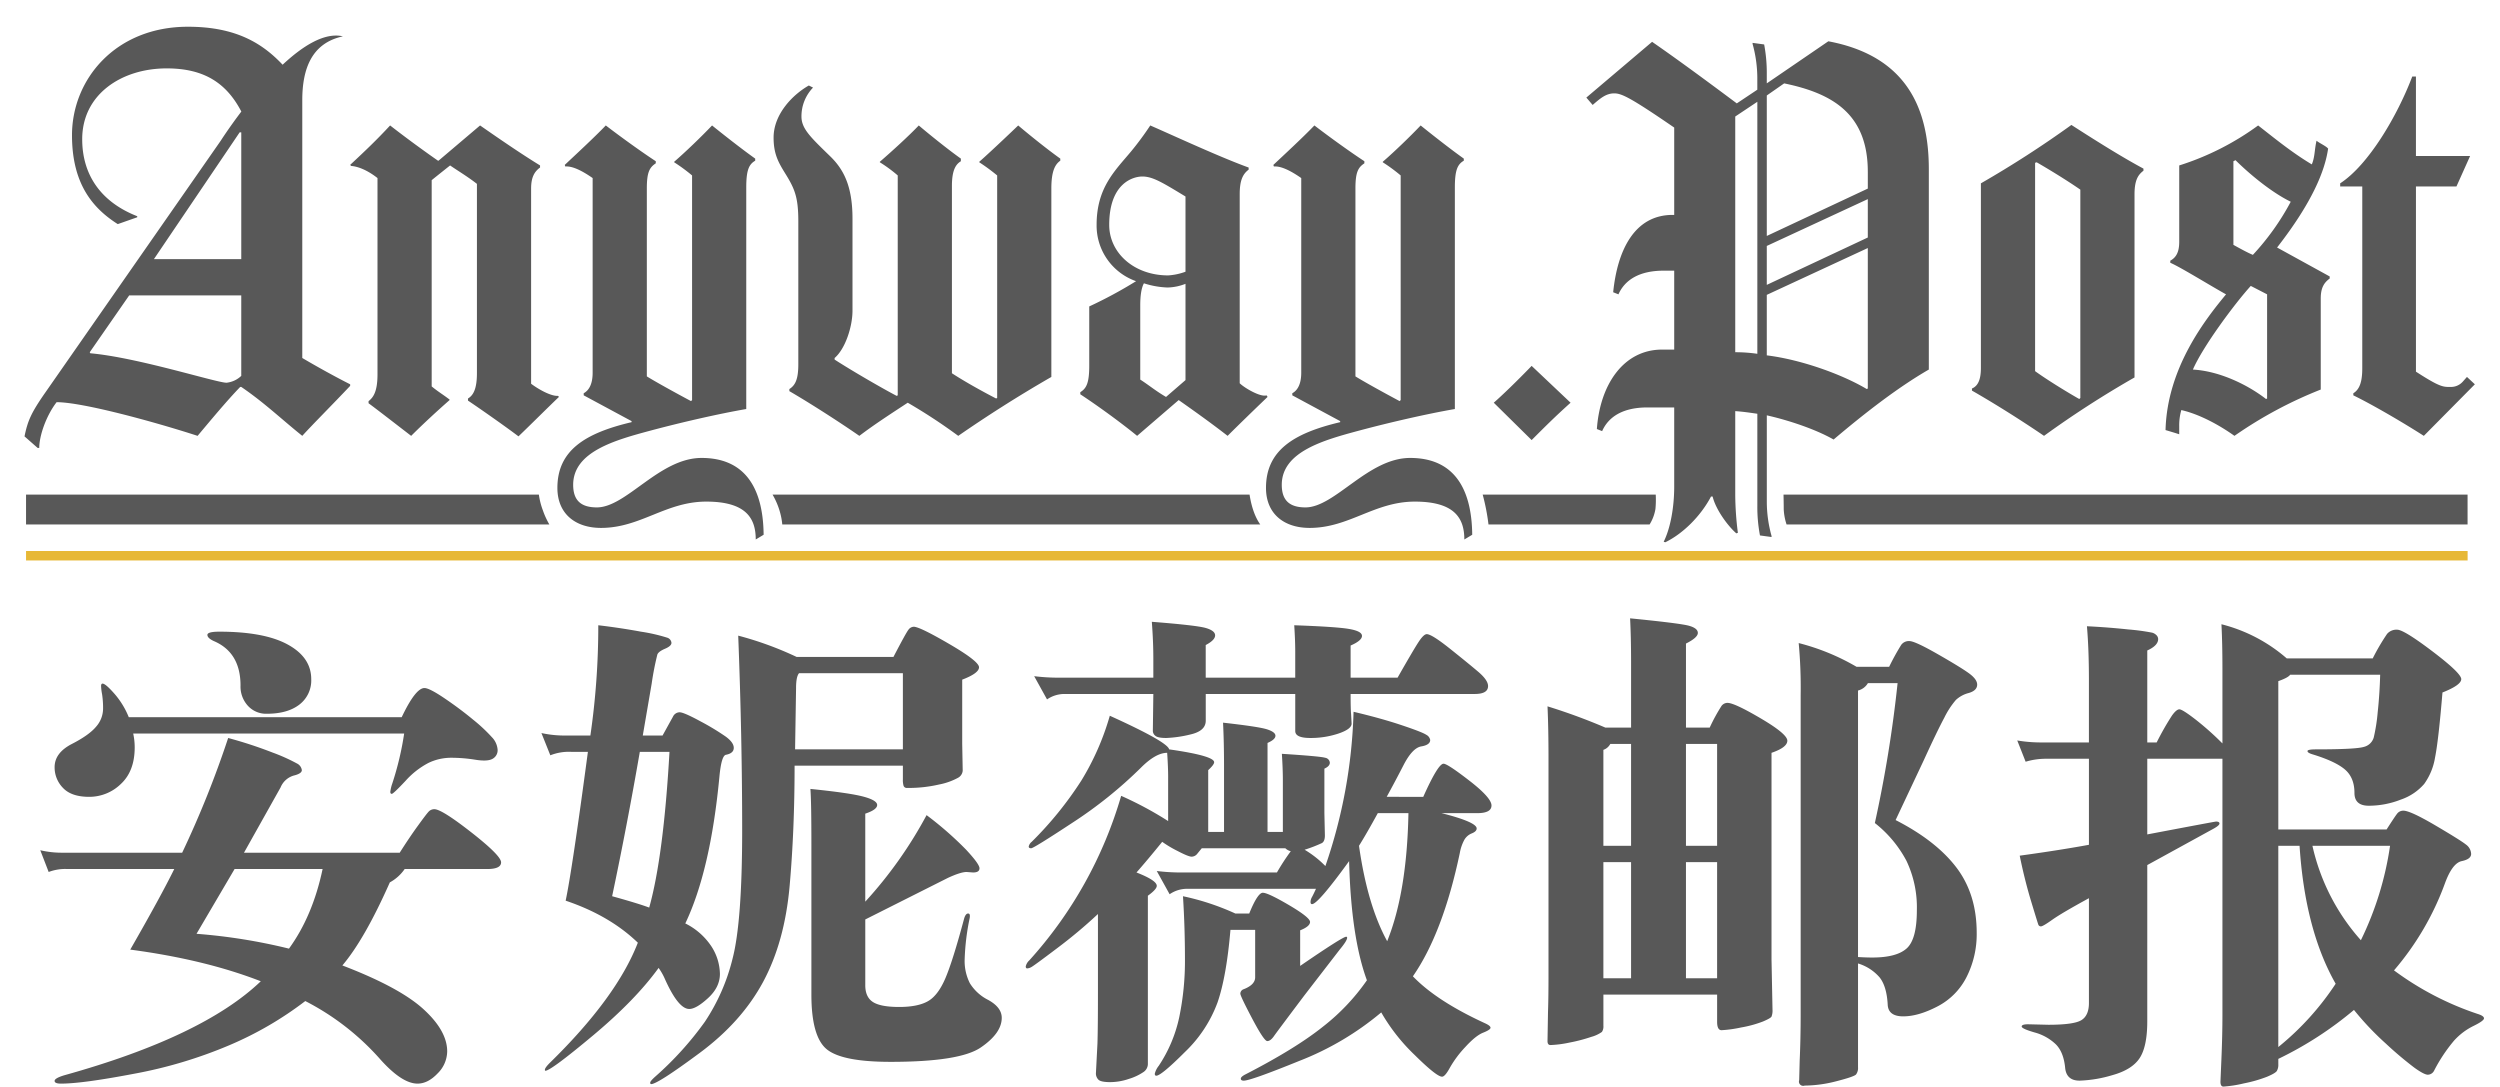 <svg id="Logo" xmlns="http://www.w3.org/2000/svg" width="834" height="362.469" viewBox="0 0 834 362.469">
  <defs>
    <style>
      .cls-1 {
        fill: #585858;
      }

      .cls-1, .cls-2 {
        fill-rule: evenodd;
      }

      .cls-2 {
        fill: #e7b836;
      }
    </style>
  </defs>
  <path id="Chinese" class="cls-1" d="M125.188,250.8q0,1.074,2.144,2.062,8.907,3.8,8.907,14.845a9.491,9.491,0,0,0,2.474,6.763,8.217,8.217,0,0,0,6.268,2.639q6.928,0,10.887-3.052a10.118,10.118,0,0,0,3.959-8.494q0-7.257-7.835-11.547t-22.846-4.289Q125.188,249.73,125.188,250.8ZM94.177,270.432q-2.969-3.38-3.959-3.382c-0.33,0-.495.276-0.495,0.825a17.9,17.9,0,0,0,.33,2.721,30.076,30.076,0,0,1,.33,4.949,9.109,9.109,0,0,1-2.309,5.856q-2.312,2.806-8.082,5.773t-5.773,7.752a9.764,9.764,0,0,0,2.8,6.928q2.8,2.97,8.742,2.969a15.075,15.075,0,0,0,10.557-4.288q4.616-4.289,4.618-12.207a22,22,0,0,0-.5-4.618h90.392a100.927,100.927,0,0,1-3.959,16.66,12.744,12.744,0,0,0-.66,2.8c0,0.441.165,0.66,0.5,0.66s1.841-1.428,4.536-4.289a27.047,27.047,0,0,1,7.67-6.021,17.416,17.416,0,0,1,7.588-1.732,51.352,51.352,0,0,1,8.083.66q4.12,0.661,5.773-.33a3.243,3.243,0,0,0,1.649-2.969,6.682,6.682,0,0,0-1.9-4.206,54.157,54.157,0,0,0-6.268-5.856q-4.373-3.626-9.484-7.092t-6.763-3.464q-2.968,0-7.588,9.732H98.961A27.519,27.519,0,0,0,94.177,270.432Zm5.278,85.36q24.905,3.3,43.547,10.557-19.3,18.476-65.485,31.34-3.3.99-3.3,1.9t2.144,0.907q7.09,0,24.412-3.3a151.467,151.467,0,0,0,31.67-9.484,116.212,116.212,0,0,0,25.4-14.763,85.228,85.228,0,0,1,24.743,19.134q7.422,8.412,12.7,8.412,3.464,0,6.68-3.381a10.485,10.485,0,0,0,3.217-7.34q0-6.928-8-14.186t-26.97-14.515q7.424-8.742,15.836-27.712A14.252,14.252,0,0,0,191,328.906h27.546q4.617,0,4.619-2.227t-9.9-9.979q-9.9-7.752-12.371-7.753a2.587,2.587,0,0,0-1.98.907q-0.827.909-3.628,4.784t-5.939,8.824H137.394L149.6,301.689a6.792,6.792,0,0,1,4.371-3.958q2.721-.659,2.722-1.815a2.909,2.909,0,0,0-1.65-2.227,60.342,60.342,0,0,0-8.082-3.629,143.85,143.85,0,0,0-14.846-4.866,332.529,332.529,0,0,1-15.34,38.268H77.023a31.362,31.362,0,0,1-7.588-.824l2.8,7.257a15.513,15.513,0,0,1,6.268-.989h35.629q-4.453,9.073-14.68,26.886h0Zm52.948-.33a189.754,189.754,0,0,0-30.845-4.948l12.7-21.608h29.361q-3.3,15.672-11.217,26.556h0ZM296,298.06q0.658-6.927,2.145-7.257,2.637-.5,2.639-2.31t-2.722-3.793a80.757,80.757,0,0,0-8.33-5.031q-5.608-3.051-7.01-3.052a2.488,2.488,0,0,0-2.227,1.485q-0.827,1.484-3.464,6.268h-6.6l2.97-17.32a96.449,96.449,0,0,1,1.9-9.732q0.411-.99,2.557-1.9T280,253.442a2.008,2.008,0,0,0-1.484-1.732,57.269,57.269,0,0,0-8.66-1.98q-7.175-1.317-14.268-2.144a253.169,253.169,0,0,1-2.639,36.784h-8.083a35.927,35.927,0,0,1-8.247-.825l2.969,7.423a16.8,16.8,0,0,1,6.928-1.155h5.608q-5.28,39.588-7.423,49.649,14.68,4.949,24.083,14.021-7.094,18.309-29.361,40.083-1.65,1.647-1.649,2.309c0,0.219.054,0.33,0.165,0.33q1.812,0,15.917-11.794T275.711,361.9a19.893,19.893,0,0,1,2.144,3.794q4.453,9.9,8.083,9.9,2.307,0,6.268-3.629t3.958-8.082a17.388,17.388,0,0,0-2.721-8.99,22.287,22.287,0,0,0-8.825-7.835Q293.03,329.4,296,298.06h0Zm-16.659-8.247q-1.98,34.806-6.763,51.959-3.464-1.319-12.371-3.794,4.948-23.42,9.237-48.165h9.9Zm22.928-38.763q1.317,33.982,1.319,64.742t-3.216,43.052a66.436,66.436,0,0,1-9.238,21.031,108.555,108.555,0,0,1-16.577,18.309q-1.65,1.485-1.649,1.98c0,0.329.108,0.494,0.33,0.494q2.14,0,16.165-10.391T310.6,366.514q7.176-13.361,8.825-32t1.65-40.082H357.2v4.618a6.645,6.645,0,0,0,.248,2.144,1.157,1.157,0,0,0,1.237.66,44.716,44.716,0,0,0,10.639-1.154,21.687,21.687,0,0,0,6.268-2.227,2.974,2.974,0,0,0,1.567-2.392l-0.165-8.907V265.731q5.606-2.142,5.608-4.124t-9.9-7.753q-9.9-5.772-11.877-5.773a2.313,2.313,0,0,0-1.814,1.072q-0.828,1.076-4.949,8.99h-32.33a112.489,112.489,0,0,0-19.463-7.093h0Zm18.969,37.938,0.329-20.453q0-3.794.99-4.949H357.2v25.4H321.237Zm23.422,21.444q3.959-1.319,3.959-2.887t-4.619-2.8q-4.619-1.237-17.649-2.557,0.328,4.125.33,18.474V370.8q0,14.022,5.113,18.227t21.279,4.206q23.091,0,30.1-4.784t7.01-9.9q0-3.464-4.454-5.938a15.2,15.2,0,0,1-6.185-5.608,16.412,16.412,0,0,1-1.732-8,78.628,78.628,0,0,1,1.649-13.608c0.219-1.1.055-1.65-.494-1.65s-0.99.552-1.32,1.65q-3.8,14.187-6.268,19.958t-5.856,7.671q-3.382,1.9-9.567,1.9t-8.742-1.649q-2.559-1.647-2.557-5.608V345.731l27.547-13.856q4.287-1.98,6.268-1.98l2.144,0.165q2.142,0,2.144-1.4t-4.453-6.185a113.863,113.863,0,0,0-13.2-11.547,141.815,141.815,0,0,1-20.454,28.866v-29.36Zm113.568-56.248q3.132-1.647,3.134-3.216t-3.134-2.475q-3.135-.9-17.979-2.061,0.495,6.6.5,12.041v6.6h-31.5a66.449,66.449,0,0,1-8.248-.5l4.289,7.752a10.242,10.242,0,0,1,5.938-1.814h29.526l-0.165,12.371a2.112,2.112,0,0,0,.825,1.567q0.823,0.743,3.629.742a39.866,39.866,0,0,0,8-1.154q5.2-1.152,5.195-4.619v-8.907h29.856v12.371q0,2.312,5.031,2.309a29.049,29.049,0,0,0,9.4-1.484q4.368-1.485,4.371-3.3l-0.165-3.134q-0.166-1.647-.165-6.763h41.4q4.455,0,4.454-2.639,0-1.98-3.3-4.784t-9.4-7.67q-6.1-4.863-7.753-4.866-0.989,0-2.639,2.474t-7.093,12.042h-15.67V254.349q3.793-1.647,3.794-3.216t-4.288-2.31q-4.291-.743-18.31-1.237,0.329,5.115.33,8.742v8.743H458.227V254.184ZM445.691,298.39v14.516a118.138,118.138,0,0,0-15.67-8.413,139.859,139.859,0,0,1-30.68,54.928,3.8,3.8,0,0,0-1.155,1.98c0,0.44.165,0.659,0.5,0.659a3.187,3.187,0,0,0,1.32-.412q0.824-.41,8.577-6.268a162.846,162.846,0,0,0,13.691-11.464v26.392q0,11.714-.165,16.825l-0.5,9.732a2.913,2.913,0,0,0,.907,2.391q0.9,0.743,3.876.743a19.557,19.557,0,0,0,6.186-1.073,17.927,17.927,0,0,0,4.783-2.226,3.282,3.282,0,0,0,1.567-2.64V337.813q2.97-2.142,2.97-3.3,0-1.813-6.763-4.454,3.626-4.121,8.577-10.226a36.927,36.927,0,0,0,5.113,3.051q3.627,1.9,4.7,1.9a2.428,2.428,0,0,0,1.9-.99l1.485-1.814h27.876a4.07,4.07,0,0,0,1.815.99,74.328,74.328,0,0,0-4.619,7.092H450.145a66.63,66.63,0,0,1-8.247-.494l4.288,7.752a10.235,10.235,0,0,1,5.938-1.814h42.887q-0.828,1.816-1.32,2.721a3.517,3.517,0,0,0-.494,1.65q0,0.743.494,0.742,1.98,0,12.372-14.35,0.657,25.4,5.938,39.752a70.542,70.542,0,0,1-14.6,15.423q-9.154,7.338-25.815,15.917-1.65.824-1.649,1.485c0,0.438.33,0.66,0.99,0.66q2.307,0,18.556-6.6a97.222,97.222,0,0,0,27.3-16.165,62.934,62.934,0,0,0,11.134,14.185q7.338,7.257,9.155,7.258,0.99,0,2.639-3.051a35.822,35.822,0,0,1,5.113-6.846q3.465-3.8,5.939-4.783t2.474-1.65q0-.657-1.815-1.484-16.167-7.423-24.082-15.67,10.059-14.514,15.67-41.238a14.435,14.435,0,0,1,1.4-4.123,4.972,4.972,0,0,1,2.557-2.31q1.647-.657,1.649-1.649,0-2.142-11.711-5.113h11.876q4.782,0,4.784-2.557t-7.341-8.248q-7.341-5.69-8.659-5.69-1.818,0-6.763,11.051H518.6q2.635-4.782,5.608-10.556T530.145,288q2.969-.5,2.969-2.145a2.419,2.419,0,0,0-1.32-1.732q-1.321-.9-8.247-3.216t-16-4.454a171.691,171.691,0,0,1-9.4,51.464,33.888,33.888,0,0,0-6.928-5.443,46.56,46.56,0,0,0,5.773-2.227q0.99-.576.99-2.557l-0.165-7.422V295.421q1.814-.823,1.815-1.979a1.808,1.808,0,0,0-1.567-1.65q-1.57-.495-14.433-1.319,0.328,5.115.329,8.742v17.32h-5.113V286.844q2.637-1.152,2.639-2.392t-2.8-2.144q-2.806-.9-14.68-2.227,0.329,6.433.33,14.68v21.774h-5.279V295.916q1.98-1.814,1.98-2.639,0-2.142-15.011-4.289-0.5-2.474-19.794-11.216a87.3,87.3,0,0,1-9.484,21.608,119.361,119.361,0,0,1-16.577,20.454,2.716,2.716,0,0,0-.99,1.567c0,0.386.273,0.577,0.825,0.577s5.167-2.858,13.855-8.577a143.949,143.949,0,0,0,22.763-18.31q4.948-4.949,8.742-4.948,0.33,4.787.33,8.247h0Zm80.165,11.877q-0.5,26.393-7.092,42.721-6.6-12.039-9.4-31.835,2.475-3.959,6.269-10.886h10.226Zm-51.134,38.927V365.03q0,2.474-3.793,3.958a1.6,1.6,0,0,0-1.155,1.485q0,0.826,3.959,8.33t5.031,7.5q1.069,0,2.226-1.65t10.227-13.69l11.712-15.176q2.474-2.969,2.474-3.958a0.292,0.292,0,0,0-.33-0.33q-1.156,0-15.34,9.732V349.359q3.3-1.317,3.3-2.8t-7.011-5.608q-7.012-4.12-8.742-4.124t-4.536,6.928h-4.619a83.326,83.326,0,0,0-17.484-5.773q0.657,10.392.66,20.948a92.411,92.411,0,0,1-1.9,19.382,46.761,46.761,0,0,1-6.846,16.247,6.778,6.778,0,0,0-1.319,2.639c0,0.439.165,0.66,0.5,0.66q1.647,0,9.567-7.917a43.731,43.731,0,0,0,10.886-16.578q2.97-8.659,4.289-24.165h8.247Zm97.528-74.556q0.329,7.26.33,17.319v72.248q0,7.755-.165,12.371l-0.165,9.732q0,1.319.99,1.319a36.236,36.236,0,0,0,6.35-.824,53.257,53.257,0,0,0,7.258-1.9,11.06,11.06,0,0,0,3.546-1.65,3.228,3.228,0,0,0,.5-2.062V370.8h37.938v9.072q0,2.806,1.485,2.8a41.054,41.054,0,0,0,6.515-.907,38.228,38.228,0,0,0,7.258-1.98q2.556-1.071,2.887-1.649a5.61,5.61,0,0,0,.329-2.392l-0.329-16.66V290.143q5.277-1.813,5.278-4.041t-8.825-7.423q-8.826-5.2-11.134-5.2a2.5,2.5,0,0,0-1.979.99,59.7,59.7,0,0,0-3.959,7.258h-7.917V253.689q3.959-1.978,3.958-3.546t-2.969-2.392q-2.968-.823-19.629-2.474,0.328,6.434.33,14.68v21.774h-8.577a195.774,195.774,0,0,0-19.3-7.093h0Zm18.639,14.515a4.165,4.165,0,0,0,2.309-1.979h6.928v33.979h-9.237v-32Zm27.547-1.979h10.391v33.979H618.436V287.174Zm-18.31,78.185h-9.237V326.6h9.237v38.763Zm28.7,0H618.436V326.6h10.391v38.763Zm27.217-111.835a161.055,161.055,0,0,1,.66,17.32V377.236q0,8.25-.33,15.67l-0.165,6.433a1.416,1.416,0,0,0,1.814,1.814,43.276,43.276,0,0,0,10.722-1.484q5.772-1.485,6.433-2.227a3.567,3.567,0,0,0,.66-2.392V360.411a15.371,15.371,0,0,1,7.175,4.619Q685.4,368,685.735,374.1q0.162,3.959,5.195,3.958t11.382-3.3a22.385,22.385,0,0,0,9.732-9.814,31.6,31.6,0,0,0,3.381-14.763q0-12.865-6.763-21.773t-20.288-15.835l9.4-19.959q4.454-9.731,6.845-14.185a27.921,27.921,0,0,1,3.876-5.939,9.934,9.934,0,0,1,4.289-2.309q2.8-.824,2.8-2.8,0-1.813-2.886-3.876t-10.392-6.351q-7.508-4.287-9.32-4.288a3.151,3.151,0,0,0-2.721,1.237,79.086,79.086,0,0,0-4.042,7.34H675.343a74.787,74.787,0,0,0-19.3-7.918h0Zm19.794,15.835a5.313,5.313,0,0,0,3.3-2.474h9.9a424.316,424.316,0,0,1-7.587,46.681A39.4,39.4,0,0,1,692,326.184a36.19,36.19,0,0,1,3.463,16.495q0,9.65-3.381,12.7t-11.464,3.052q-2.145,0-4.783-.165V269.359Zm121.237-22.1q0.328,6.433.33,14.681v25.072a96.014,96.014,0,0,0-8.99-8q-4.372-3.38-5.361-3.382t-2.474,2.062a92.2,92.2,0,0,0-5.114,8.99h-3.134V256q3.627-1.647,3.629-3.794a1.875,1.875,0,0,0-.5-1.237,3.28,3.28,0,0,0-1.484-.908,71.248,71.248,0,0,0-7.918-1.072q-6.927-.743-13.855-1.072,0.657,7.755.66,17.815v20.948H737.2a48.082,48.082,0,0,1-8.247-.66l2.8,7.093a23.51,23.51,0,0,1,7.093-.99h14.021v28.7q-9.9,1.818-23.093,3.629,1.647,8.084,3.794,15.175t2.391,7.753a0.906,0.906,0,0,0,.908.66q0.657,0,3.793-2.227t12.207-7.175v34.969q0,4.125-2.475,5.691t-11.051,1.567l-6.763-.165c-1.431,0-2.144.247-2.144,0.742s1.427,1.155,4.288,1.979a16.381,16.381,0,0,1,7.011,3.877q2.721,2.635,3.216,8.082,0.495,4.12,4.783,4.124a42.823,42.823,0,0,0,10.887-1.815q6.6-1.817,9.155-5.69t2.556-12.289V327.586l21.939-12.041c1.427-.768,2.144-1.374,2.144-1.814s-0.387-.66-1.155-0.66q-0.332,0-22.928,4.288V292.122h25.073v85.609q0,6.432-.33,14.35l-0.33,7.753q0,1.647.99,1.649a40.466,40.466,0,0,0,6.845-1.072,45,45,0,0,0,7.752-2.227q2.723-1.155,3.217-1.9a4.048,4.048,0,0,0,.5-2.227v-1.814a120.023,120.023,0,0,0,25.237-16.33A96.041,96.041,0,0,0,852,387.215a120.72,120.72,0,0,0,9.484,8q3.216,2.309,4.454,2.309A2.407,2.407,0,0,0,868,396.205a53.1,53.1,0,0,1,6.68-10.062,21.592,21.592,0,0,1,6.433-4.866q3.545-1.732,3.546-2.557t-2.144-1.484a99.864,99.864,0,0,1-27.876-14.516,93.821,93.821,0,0,0,16.99-29.031q2.473-6.761,5.608-7.422t3.134-2.392a4.017,4.017,0,0,0-1.732-3.134q-1.733-1.4-10.145-6.351t-10.721-4.948a2.581,2.581,0,0,0-2.145,1.072q-0.826,1.075-3.463,5.2H816.044V266.225q3.3-1.152,3.959-2.144h30.02q-0.166,6.433-.825,12.536a59,59,0,0,1-1.319,8.412,4.538,4.538,0,0,1-3.3,3.134q-2.64.828-16,.825-2.807,0-2.8.578t1.649,1.072q7.586,2.311,10.8,5.031t3.217,7.835q0,4.291,4.783,4.288a29.224,29.224,0,0,0,10.722-2.061,17.921,17.921,0,0,0,7.753-5.2,20.856,20.856,0,0,0,3.629-8.825q1.152-5.691,2.474-21.691,6.267-2.474,6.268-4.453t-9.567-9.238q-9.569-7.255-11.794-7.257a4.132,4.132,0,0,0-3.382,1.4,70.329,70.329,0,0,0-4.783,8.165h-28.7a52.889,52.889,0,0,0-21.773-11.382h0Zm30.35,73.9h25.9a106.62,106.62,0,0,1-9.732,31.5,70.229,70.229,0,0,1-16.165-31.5h0Zm-4.288,0q1.812,28.044,12.041,46.021a92.5,92.5,0,0,1-19.134,21.113V321.153h7.093Z" transform="translate(-56 -39)"/>
  <path id="English" class="cls-1" d="M861.959,101.212v61.777c8.425,5.441,9.127,5.09,11.935,5.09a5.272,5.272,0,0,0,3.685-1.755l1.4-1.58,2.633,2.457-17.024,17.2c-6.845-4.388-17.024-10.355-23.517-13.514v-0.7c2.281-1.4,2.983-4.212,2.983-8.424V101.212h-7.371v-1.053c9.477-6.142,19.13-22.639,24.044-35.627h1.228v26.5h18.077l-4.563,10.179H861.959ZM830.2,168.956A139.987,139.987,0,0,0,801.414,184.4c-4.914-3.51-11.583-7.2-17.725-8.6a18.464,18.464,0,0,0-.7,5.441v2.632c-1.58-.526-4.563-1.4-4.563-1.4,0.526-20.885,13.513-37.206,20.182-45.28-5.089-2.808-15.268-9.126-18.6-10.53v-0.7c1.931-1.053,2.984-2.808,2.984-6.318V94.192a90.8,90.8,0,0,0,26.325-13.338c5.616,4.387,11.408,9.126,17.9,12.987,1.053-2.457.878-4.914,1.58-7.9,1.053,0.877,3.159,1.755,3.861,2.633-1.053,7.371-5.265,17.9-17.024,32.995l17.55,9.652v0.7c-1.93,1.4-2.983,3.159-2.983,6.669v30.362Zm-42.647-6.669c9.3,0.527,18.779,5.441,24.4,9.828l0.351-.175V137.19l-5.441-2.808C801.59,140.174,790.884,154.565,787.55,162.287ZM820.193,106.3c-7.195-3.51-14.918-10.355-18.428-13.865l-0.7.351v27.9c1.58,0.878,4.739,2.633,6.494,3.335A83.589,83.589,0,0,0,820.193,106.3ZM768.075,164.92A329.288,329.288,0,0,0,737.889,184.4c-7.723-5.266-16.673-10.882-24.044-15.094v-0.7c2.106-.877,2.983-3.159,2.983-6.844v-61.6a349.134,349.134,0,0,0,30.187-19.48c7.371,4.738,16.5,10.53,24.044,14.567v0.7c-1.58,1.228-2.984,2.808-2.984,7.9V164.92ZM750,102.265c-4.036-2.808-10-6.493-14.566-9.126l-0.527.175v69.5c3.861,2.808,10.706,7.02,14.742,9.3l0.351-.351v-69.5ZM645.407,177.556v29.011a42.819,42.819,0,0,0,1.58,11.232v0.351l-3.861-.526a50.886,50.886,0,0,1-.878-9.828V177.029c-2.457-.351-4.738-0.7-7.371-0.877V204.11a104.207,104.207,0,0,0,.878,12.636l-0.527.176c-2.808-2.457-6.844-7.9-7.9-12.286H626.8c-3.51,6.67-9.477,12.461-15.268,15.269l-0.527-.175c2.282-4.563,3.51-11.583,3.51-18.428V174.923h-8.951c-8.248,0-12.987,3.159-15.093,7.9l-1.755-.7c1.053-14.918,8.951-26.5,21.763-26.5h4.036V129.293h-3.51c-8.249,0-12.987,3.159-15.093,7.9l-1.755-.7c1.4-13.864,7.02-25.8,19.832-25.8h0.526V81.556c-14.567-10-17.55-11.408-20.007-11.408-2.808,0-4.739,1.755-7.2,3.861l-2.106-2.457,21.938-18.6c6.845,4.739,15.093,10.706,28.256,20.534l6.844-4.563V64.883a42.833,42.833,0,0,0-1.579-11.232V53.3l3.861,0.526a50.971,50.971,0,0,1,.877,9.828v3.159l20.534-14.04c26.15,4.914,33.521,22.464,33.521,42.647v66.866c-10.354,5.967-21.411,14.567-31.766,23.342C661.554,182.119,652.428,179.135,645.407,177.556Zm-3.159-104.6-7.371,4.914V156.5a52.046,52.046,0,0,1,7.371.526V72.957ZM679.1,96.3c0-19.305-11.759-26.15-27.905-29.484l-5.792,4.037v46.86l33.7-15.8V96.3Zm0,9.126-33.7,15.62v12.987l33.7-15.8V105.424Zm0,63.181V121.746l-33.7,15.62v20.183c11.408,1.4,25.1,6.318,33.346,11.232Zm-124.779,4.739c2.808-2.457,7.546-7.02,12.636-12.285l12.987,12.285c-5.265,4.738-8.248,7.722-12.987,12.461ZM491.5,208.269c9.828,0,20.885-16.5,34.925-16.5,13.689,0,20.534,8.95,20.709,25.623l-2.632,1.58c0-7.021-3.159-12.637-16.5-12.637-13.514,0-21.938,8.775-35.1,8.775-8.6,0-14.567-4.738-14.567-13.338,0-12.46,9.127-18.252,24.746-21.938v-0.351l-15.97-8.6v-0.7c1.93-1.053,2.983-3.335,2.983-6.845V98.4c-4.037-2.808-7.02-4.037-9.126-3.861l-0.176-.526c2.984-2.808,9.829-9.126,13.69-13.163,5.265,4.036,12.109,8.951,16.672,11.934v0.7c-2.106,1.4-2.983,2.984-2.983,8.424v62.655c2.808,1.755,9.477,5.44,14.742,8.248l0.351-.351V97.527a57.1,57.1,0,0,0-5.967-4.388V92.964c3.861-3.335,9.126-8.424,12.636-12.11,3.686,2.983,10.179,8.073,14.391,11.057v0.7c-2.106,1.229-2.983,3.159-2.983,8.95V175.45c-9.126,1.579-21.412,4.387-31.942,7.2-11.758,3.159-25.8,7.02-25.8,18.076C483.6,205.812,486.061,208.269,491.5,208.269Zm-42.3-35.8L435.343,184.4c-4.914-4.037-12.812-9.829-18.955-13.865v-0.7c1.931-1.229,2.984-2.808,2.984-8.775V141.227a148.035,148.035,0,0,0,15.62-8.424,19.658,19.658,0,0,1-13.163-18.779c0-12.285,5.967-17.9,11.408-24.395a100.828,100.828,0,0,0,6.493-8.775c8.424,3.685,23.166,10.53,32.819,14.04v0.7c-2.106,1.579-2.983,3.861-2.983,8.249V166.85c1.579,1.58,7.02,4.739,8.95,4.037l0.351,0.526c-4.036,3.861-9.828,9.478-13.338,12.988C459.913,180.013,452.717,174.923,449.207,172.466Zm2.282-67.919c-7.547-4.563-10.881-6.669-14.391-6.669-3.159,0-11.057,2.281-11.057,16.146,0,9.3,8.249,16.848,19.656,16.848a20.2,20.2,0,0,0,5.792-1.228v-25.1Zm0,29.133a17.25,17.25,0,0,1-5.967,1.229,28.63,28.63,0,0,1-7.9-1.4c-0.877,1.579-1.228,4.212-1.228,7.371v24.746c2.983,1.93,5.265,3.861,8.6,5.791l6.494-5.616V133.68Zm-44.747,31.064c-11.584,6.669-21.938,13.338-31.064,19.657a184.509,184.509,0,0,0-16.849-11.057c-5.616,3.685-11.056,7.195-16.146,11.057-5.791-4.037-15.8-10.531-23.342-14.918v-0.7c1.931-1.229,2.984-3.159,2.984-8.249V112.8c0-8.074-1.229-10.882-4.388-15.971-2.281-3.686-3.861-6.494-3.861-11.934,0-7.9,6.494-14.391,11.759-17.375l1.4,0.7a13.8,13.8,0,0,0-3.861,9.653c0,4.037,2.983,6.845,9.477,13.163,4.563,4.388,7.547,10,7.547,20.885v30.713c0,5.441-2.457,12.812-5.967,15.795v0.527c5.967,3.861,16.321,9.828,20.709,12.109l0.351-.175V97.527a47.386,47.386,0,0,0-5.967-4.388V92.964c3.861-3.335,9.652-8.6,12.987-12.11,3.51,2.983,9.828,8.073,14.04,11.057v0.878c-1.4.877-2.983,2.457-2.983,8.249v62.479c4.036,2.632,9.652,5.791,14.742,8.424l0.351-.176V97.527a64.687,64.687,0,0,0-5.967-4.388V92.964c4.212-3.686,12.987-12.11,12.987-12.11,3.51,2.983,9.828,8.073,14.04,11.057v0.7c-1.755,1.229-2.983,3.51-2.983,9.3v62.83ZM255.113,208.269c9.828,0,20.884-16.5,34.925-16.5,13.689,0,20.533,8.95,20.709,25.623l-2.633,1.58c0-7.021-3.159-12.637-16.5-12.637-13.514,0-21.938,8.775-35.1,8.775-8.6,0-14.567-4.738-14.567-13.338,0-12.46,9.126-18.252,24.746-21.938v-0.351l-15.971-8.6v-0.7c1.931-1.053,2.984-3.335,2.984-6.845V98.4c-4.037-2.808-7.02-4.037-9.126-3.861l-0.176-.526c2.984-2.808,9.828-9.126,13.689-13.163,5.265,4.036,12.11,8.951,16.673,11.934v0.7c-2.106,1.4-2.984,2.984-2.984,8.424v62.655c2.808,1.755,9.478,5.44,14.743,8.248l0.351-.351V97.527a57.1,57.1,0,0,0-5.967-4.388V92.964c3.861-3.335,9.126-8.424,12.636-12.11,3.685,2.983,10.179,8.073,14.391,11.057v0.7c-2.106,1.229-2.984,3.159-2.984,8.95V175.45c-9.126,1.579-21.411,4.387-31.941,7.2-11.759,3.159-25.8,7.02-25.8,18.076C247.215,205.812,249.672,208.269,255.113,208.269Zm-42.994-35.627v-0.7c1.755-1.053,2.983-3.159,2.983-8.424V100.335c-3.159-2.457-6.142-4.212-8.951-6.143,0,0-5.089,4.037-6.142,4.914v68.8c2.106,1.755,3.685,2.633,5.967,4.388v0.175c-4.212,3.686-9.126,8.249-12.812,11.935-5.265-4.037-10.881-8.425-14.215-10.882v-0.7c1.579-1.228,2.983-3.159,2.983-8.95V98.4c-3.334-2.632-6.493-3.861-8.775-4.037l-0.351-.351c5.09-4.739,8.951-8.424,13.338-13.163,5.616,4.387,11.934,8.951,15.971,11.759h0.175l13.865-11.759c5.792,4.036,13.689,9.477,20.007,13.338v0.7c-1.93,1.4-2.983,3.334-2.983,7.02v65.112c2.808,2.106,6.844,4.212,8.95,4.036l0.351,0.351c-3.51,3.335-9.3,9.126-13.513,13.163C224.579,181.242,215.8,175.1,212.119,172.642Zm-55.276-14.216c4.738,2.808,11.408,6.494,15.971,8.775v0.527C167.022,173.87,160,180.891,156.843,184.4c-7.02-5.617-12.636-11.057-20.358-16.322h-0.351c-4.563,4.738-9.653,10.881-14.216,16.322-14.04-4.564-38.26-11.233-47.035-11.233-3.51,4.563-5.792,11.233-5.792,15.269H68.565l-4.388-3.861c1.053-5.09,2.106-7.722,7.02-14.742l58.442-83.89s2.689-4.218,6.87-9.728c-4.967-9.522-12.428-14.4-24.9-14.4-15.094,0-28.185,8.688-28.185,23.606,0,11.934,6.247,20.972,18.357,25.71v0.351l-6.494,2.282c-8.6-5.441-15.269-13.69-15.269-29.66,0-18.6,14.464-36.182,38.683-36.182,16.04,0,24.862,5.563,31.58,12.67C157.008,54.305,164.3,49.7,170.4,51.124c-10.451,2.243-13.56,10.864-13.56,21.335v85.968Zm-20.358-75.29h-0.527l-28.607,42.3h29.134v-42.3Zm0,54.405H99.1L85.94,156.5l0.175,0.351c15.8,1.4,42.12,9.828,45.456,9.828a8.437,8.437,0,0,0,4.914-2.282V137.541Z" transform="translate(-56 -39)"/>
  <path class="cls-2" d="M64.688,222.812H879.2v3.157H64.688v-3.157Z" transform="translate(-56 -39)"/>
  <path class="cls-1" d="M652,213.969a19.007,19.007,0,0,1-.947-5.049c0-1.619-.04-3.61-0.072-4.92h228.2v9.969H652Zm-45.7,0H552.56A70.731,70.731,0,0,0,550.625,204h57.729a32.8,32.8,0,0,1-.1,4.8A14.106,14.106,0,0,1,606.3,213.969Zm-290.076-4.041a24.907,24.907,0,0,0-2.5-5.928H472.854c0.794,5.094,2.281,8.167,3.573,9.969H316.966A22.029,22.029,0,0,0,316.224,209.928Zm-79.112-.651a27.209,27.209,0,0,0,2.152,4.692H64.688V204h171.08A24.041,24.041,0,0,0,237.112,209.277Z" transform="translate(-56 -39)"/>
</svg>
